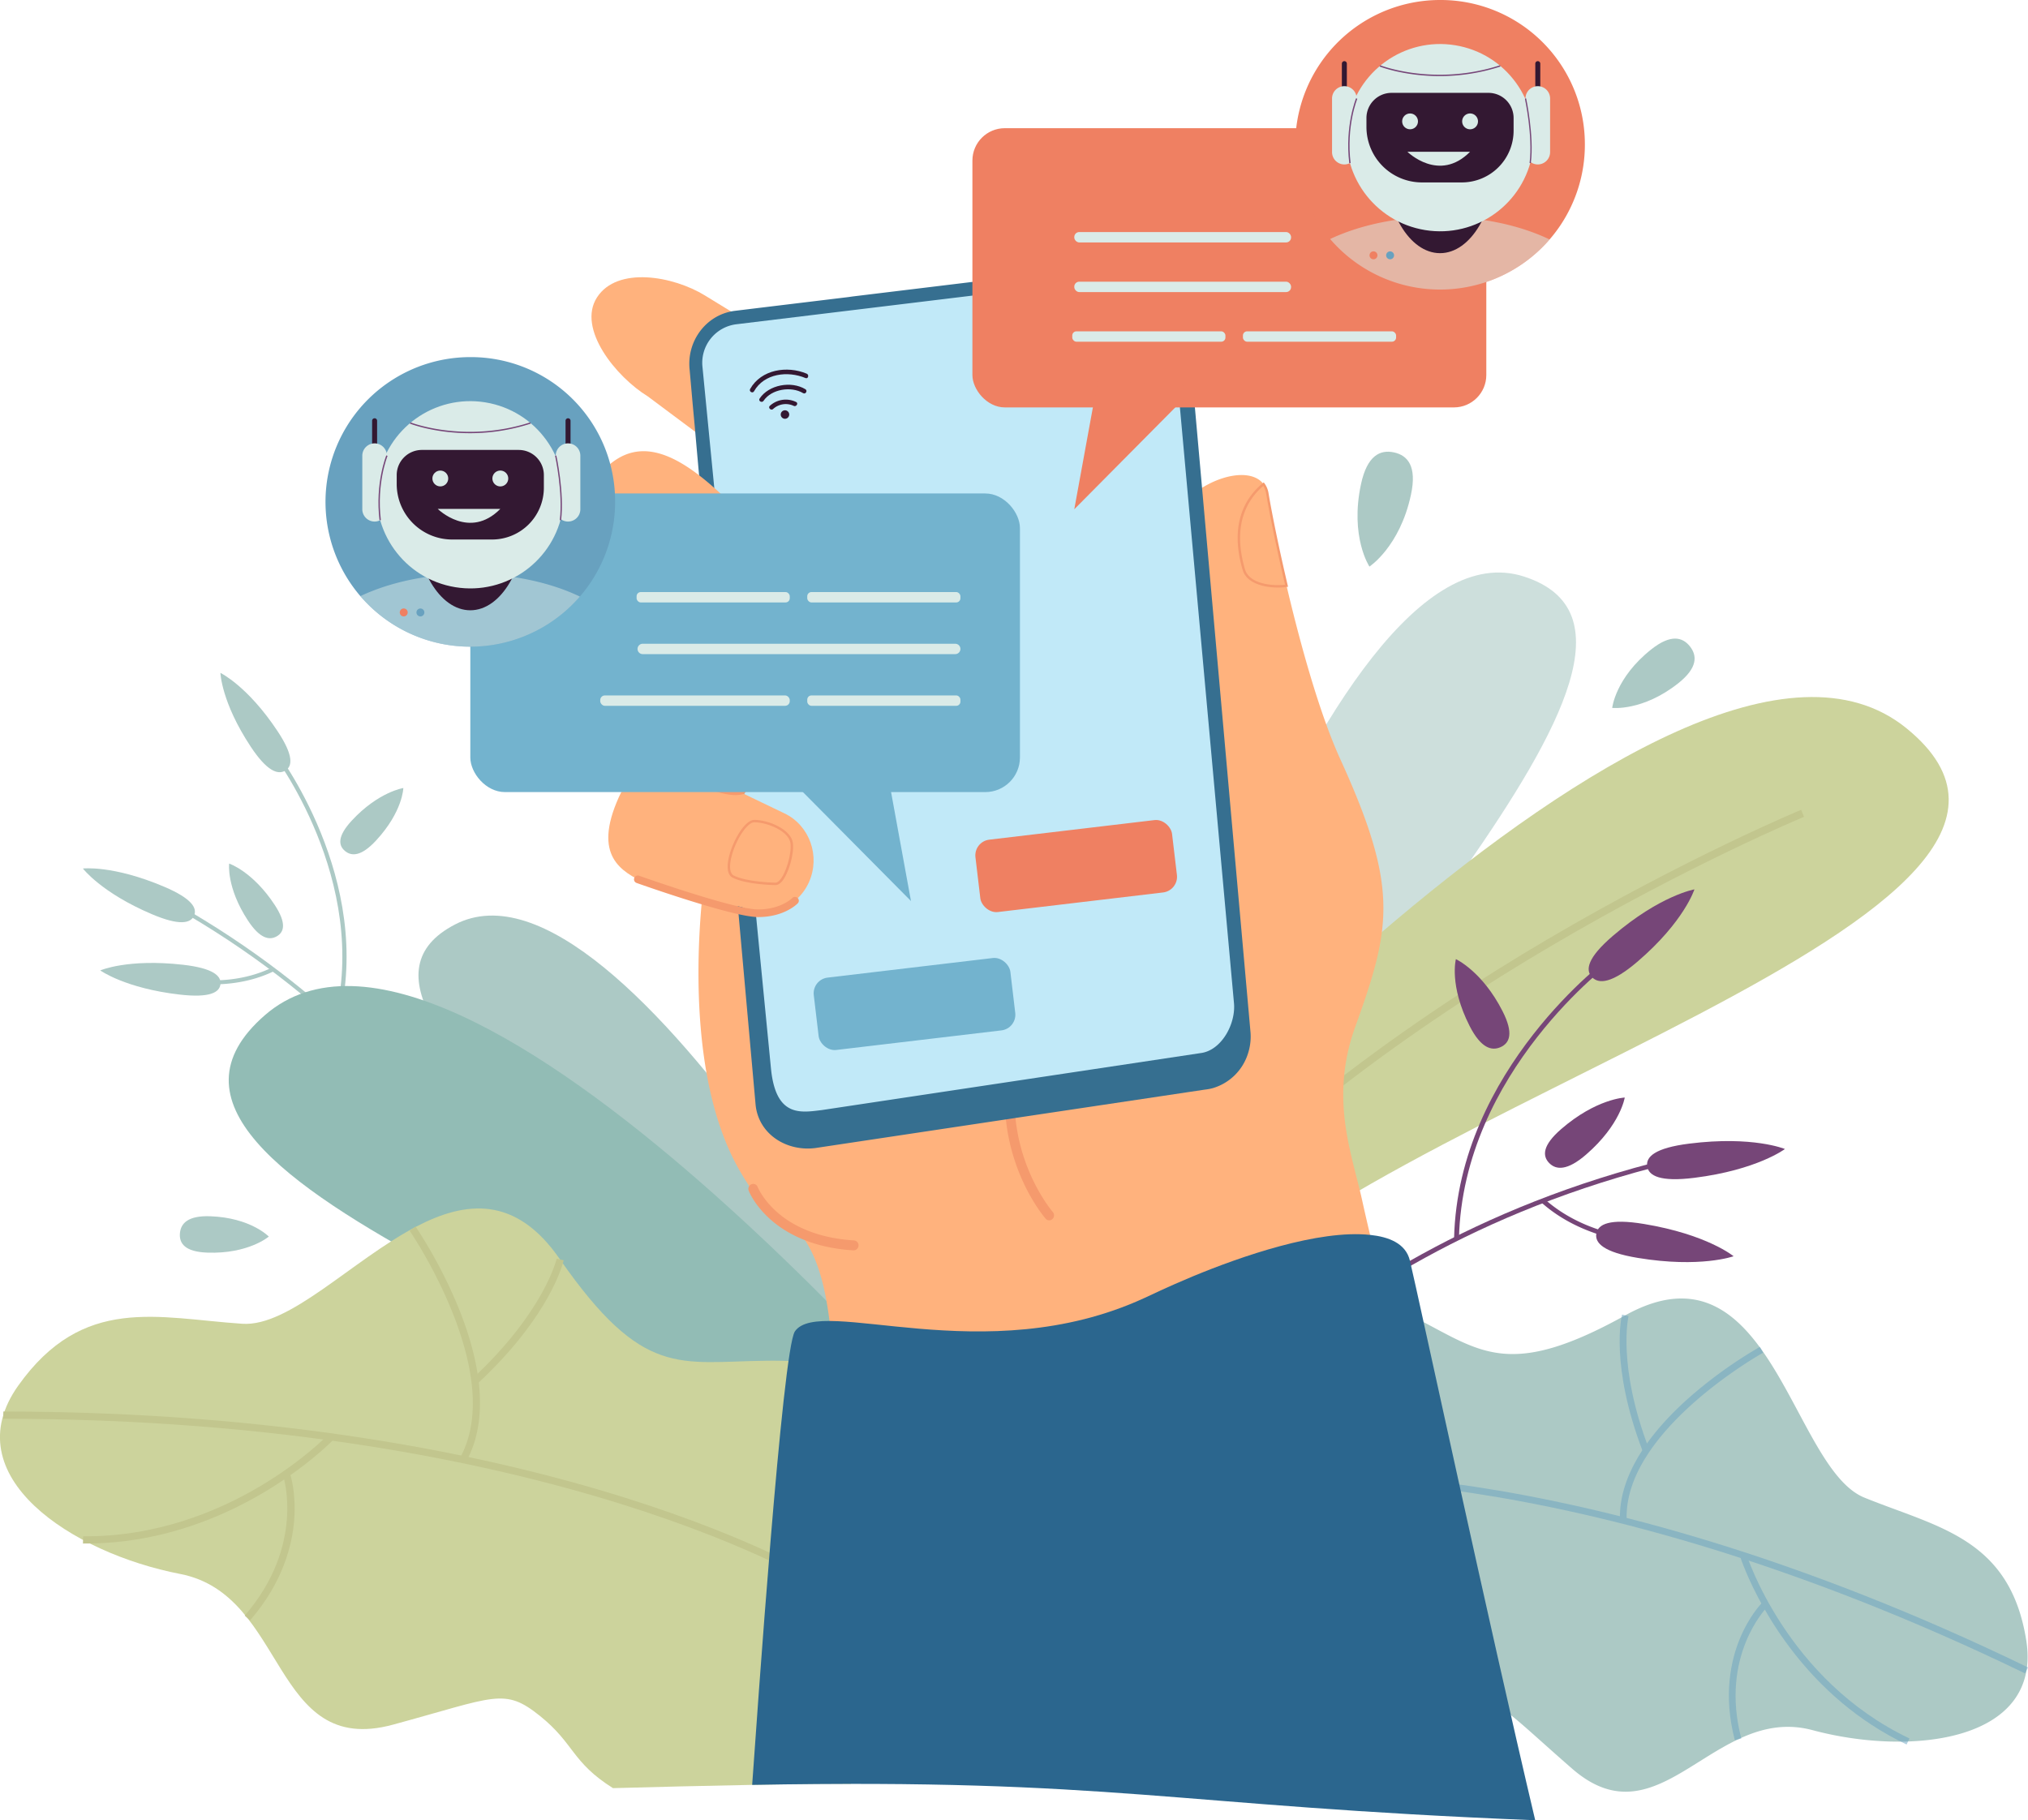 <svg xmlns="http://www.w3.org/2000/svg" viewBox="0 0 1626.81 1460.43"><defs><style>.cls-1{opacity:0.6;}.cls-2{fill:#acc9c5;}.cls-3{fill:#ccd39c;}.cls-4{fill:#c2c68e;}.cls-5{opacity:0.5;}.cls-6{fill:#68a1bf;}.cls-7{fill:#764678;}.cls-8{fill:#92bcb5;}.cls-9{fill:#ffb27d;}.cls-10{fill:#f59a6d;}.cls-11{fill:#366f90;}.cls-12{fill:#c1e9f8;}.cls-13{fill:#2b668e;}.cls-14{fill:#ef8062;}.cls-15{fill:#daebe8;}.cls-16{fill:#331832;}.cls-17{fill:#73b3ce;}</style></defs><title>contact_1</title><g id="Layer_2" data-name="Layer 2"><g id="_Layer_" data-name="&lt;Layer&gt;"><g class="cls-1"><path class="cls-2" d="M886.06,1019.62s172.81-610.15,336.61-557S1016.28,845.78,971.6,1025Z"/></g><path class="cls-3" d="M847.13,1005.72S1345,434.44,1529.32,584.3s-437.24,304-575.72,475.19Z"/><path class="cls-4" d="M906.43,1036.32c93.48-120,235.51-217.16,338.2-277.57,111.33-65.49,201.62-103,202.52-103.41l-2.32-5.61c-.9.37-91.59,38.07-203.28,103.78-103.14,60.68-245.84,158.35-339.92,279.08Z"/><path class="cls-2" d="M1454,1388.14c-78.85-21.09-122.22,92.38-192.85,30.93-59.71-52-62.23-61.28-96-53.74A125.72,125.72,0,0,0,1132,1378c-12.46,6.85-34.07,15.28-56.71,8.26-138.33-42.91-215.45-319.66-30-355.08,13.4-2.56,28.79,1.72,45.43,7.21,90.26,29.88,96.6,81.61,213,16.94s133.26,122.43,191.85,146.24,116.61,32.37,129.78,114.18S1532.78,1409.28,1454,1388.14Z"/><g class="cls-5"><path class="cls-6" d="M1015.65,1188.49l-.63-5.33c2.35-.28,239.41-25.78,611.79,154.64l-2.34,4.83C1253.48,1162.9,1018,1188.21,1015.65,1188.49Z"/><path class="cls-6" d="M1317.59,1164c-26.1-68.61-16.83-107.67-16.42-109.3l5.21,1.3c-.1.38-9.2,39.24,16.23,106.1Z"/><path class="cls-6" d="M1299.53,1219.82c-1.29-31,17.79-65,55.18-98.23a359.69,359.69,0,0,1,57.06-41l2.6,4.7c-1.12.62-112.44,63-109.48,134.37Z"/><path class="cls-6" d="M1400.64,1261.27c-3.3-7.8-4.8-12.55-4.87-12.77l5.13-1.58c.31,1,32.17,100.91,130.82,147.89l-2.3,4.84C1449.93,1361.8,1412.9,1290.33,1400.64,1261.27Z"/><path class="cls-6" d="M1391.64,1396.19c-9.47-36.12-3.1-64.09,3.91-81.18,7.64-18.62,17.45-28.55,17.86-29l3.8,3.8c-.38.38-37.71,38.86-20.38,105Z"/></g><path class="cls-2" d="M1324.62,521c15.59-12.34,25.05-9.91,31-2.39s6.15,17.29-9.44,29.64c-28.4,22.48-52.91,19.72-52.91,19.72S1295.81,543.81,1324.62,521Z"/><path class="cls-2" d="M1091.77,388.39c4.92-22.91,15.35-27.81,26.41-25.43s18.57,11.11,13.65,34c-8.95,41.75-33.31,57.63-33.31,57.63S1082.69,430.75,1091.77,388.39Z"/><path class="cls-2" d="M301.6,674.44c-11.71,12.63-19.52,12.77-24.86,8.32s-6.19-11.82,5.51-24.45c21.32-23,41.29-26.07,41.29-26.07S323.22,651.09,301.6,674.44Z"/><path class="cls-2" d="M430.17,1054.75l-3.3.71c-.12-.48-13.15-49.12-54.86-113.51C333.52,882.54,262,797.18,140,727.9l1.7-2.74C264.4,794.81,336.28,880.68,375,940.44,416.93,1005.24,430.05,1054.27,430.17,1054.75Z"/><path class="cls-2" d="M271.43,820l-3.3-.83C297.37,706.35,218.45,604,217.65,603l2.71-1.87C221.17,602.16,301.06,705.69,271.43,820Z"/><path class="cls-2" d="M205.11,784.9c-32.67,9.88-63,1.76-63.31,1.67l.88-3.09c.39.11,39.2,10.47,75.65-7.23l1.6,2.87A101.6,101.6,0,0,1,205.11,784.9Z"/><path class="cls-2" d="M131.73,711.46c22.27,9.48,26.66,17.22,23.9,23.28s-11.63,8.16-33.91-1.32c-40.59-17.27-55.2-36.59-55.2-36.59S90.55,693.94,131.73,711.46Z"/><path class="cls-2" d="M146.86,774.05c24.11,2.75,30.72,8.93,30,15.54s-8.41,11.15-32.52,8.4c-43.92-5-63.91-19.4-63.91-19.4S102.3,769,146.86,774.05Z"/><path class="cls-2" d="M220.42,726.12c9.55,14.6,7.56,21.7,1.6,25.11s-13.64,1.84-23.19-12.76c-17.4-26.59-15-45.61-15-45.61S202.77,699.15,220.42,726.12Z"/><path class="cls-2" d="M222.67,586.66c13,19.62,12,28.24,6.09,31.68s-14.63.39-27.61-19.23c-23.65-35.74-24.33-59.25-24.33-59.25S198.67,550.39,222.67,586.66Z"/><path class="cls-7" d="M1178.87,823.13c9,17.66,17.56,20.28,24.87,17s10.57-11.12,1.6-28.78c-16.33-32.16-37.46-41.82-37.46-41.82S1162.3,790.51,1178.87,823.13Z"/><path class="cls-7" d="M917,1203.3l3.43,1.82c.29-.5,30-50.19,96.4-108.28,61.27-53.59,167.2-125.5,323.94-163.72l-1-3.58C1182.12,968,1075.6,1040.32,1014,1094.24,947.2,1152.7,917.27,1202.8,917,1203.3Z"/><path class="cls-7" d="M1166.42,993.6l3.92.11c3.16-134,122.65-222.28,123.86-223.16l-2.41-2.93C1290.56,768.5,1169.62,857.86,1166.42,993.6Z"/><path class="cls-7" d="M1250.82,975.67c33,21.21,69.08,21.77,69.49,21.77v-3.69c-.46,0-46.64-.76-81.39-31.8l-2.68,2.66A115.49,115.49,0,0,0,1250.82,975.67Z"/><path class="cls-7" d="M1355.09,917.55c-27.62,3.47-34.91,10.64-33.76,18.22s10.3,12.68,37.92,9.21c50.33-6.33,72.57-23.1,72.57-23.1S1406.15,911.13,1355.09,917.55Z"/><path class="cls-7" d="M1318.66,982c-27.53-4.55-36.79.2-38.12,7.72s5.79,15,33.32,19.53c50.15,8.29,76.79-1.34,76.79-1.34S1369.54,990.41,1318.66,982Z"/><path class="cls-7" d="M1252.38,905.85c-15.16,13.13-15.19,21.62-9.67,27.27s14.51,6.31,29.67-6.82c27.61-23.93,30.95-45.72,30.95-45.72S1280.39,881.57,1252.38,905.85Z"/><path class="cls-7" d="M1293.78,750.89c-20.53,17.62-22.19,27.45-16.7,33.13s16.05,5,36.59-12.58c37.41-32.09,45.55-57.88,45.55-57.88S1331.74,718.33,1293.78,750.89Z"/><path class="cls-2" d="M759.8,1155.53S502.4,670.54,365,741.72s249.09,288.74,319.26,432.17Z"/><path class="cls-8" d="M792.45,1184S369.36,677.7,212.36,814.6s371.78,267.15,489.46,419Z"/><path class="cls-3" d="M682.35,1431.25c-25.54-.32-51.87.27-79,.79-37.59.72-76.16,1.63-111.65,2.62-33.29-21-30.75-35.51-58.42-57.82-28.84-23.23-35.73-15.42-118.19,6.93-97.48,26.37-84.54-104.21-170.49-120.93-87.08-16.87-181.53-78.56-130-151.08,52.08-73.22,112-54.18,179.79-49.67,37.82,2.51,87-50.06,139.1-77.76h0c39.9-20.94,80.3-25.47,115.78,26.2h0v0c66.72,95.67,95.5,82,165.1,81.23,24.34-.52,75.38,2.31,95,17.14C795.22,1173.66,768.49,1359.28,682.35,1431.25Z"/><path class="cls-4" d="M662.19,1275.61l3.18-4.88c-2.13-1.38-217.75-137.87-662.69-138.24l-.08,5.8C445.87,1138.66,660.08,1274.24,662.19,1275.61Z"/><path class="cls-4" d="M383.71,1109.51c58.15-54.31,68.06-96.61,68.45-98.38l-5.63-1.2c-.09.42-10.06,42.44-66.72,95.36Z"/><path class="cls-4" d="M374.17,1172.22c16.2-29.52,14.22-71.49-5.72-121.38a381.21,381.21,0,0,0-35.08-66.75l-4.76,3.34c.78,1.13,77.75,114.17,40.51,182.05Z"/><path class="cls-4" d="M257,1164.8c6.93-6,10.66-9.92,10.83-10.1l-4.17-4c-.78.83-79.55,82.8-197,81.91l-.11,5.79C161.18,1239.17,231.2,1187.24,257,1164.8Z"/><path class="cls-4" d="M200.65,1300c26.5-30.61,33.85-60.77,35.35-80.67,1.63-21.67-3-35.94-3.22-36.54l-5.48,1.89c.18.55,17.53,55.51-31,111.55Z"/><path class="cls-2" d="M166.26,1005c-17.82-.64-22.59-7.36-21.94-15.42s6.49-14.39,24.31-13.76c32.47,1.16,47,16.31,47,16.31S199.2,1006.2,166.26,1005Z"/><path class="cls-9" d="M641.13,408.69,519.69,318.06c-25.44-15.6-57-54.35-40.78-79.47h0c16.23-25.13,61-17.19,86.46-1.59l153,93.69c44.44,28.12,47.35,74.64,21.2,115.08C702.6,502.86,665.74,423.77,641.13,408.69Z"/><path class="cls-9" d="M1132.76,1105.59,732.33,1214.27s-30.64,5.29-52.57-46.66c-16.14-38.2-4.29-125.7-33.29-171.46-11.73-18.67-25.1-8.83-52.57-56C541.31,850.4,566.16,696.7,566.16,696.7S923.62,503.06,928.91,445.83c4.71-52.14,69.06-78.5,84.66-57.4a17.12,17.12,0,0,1,3.08,7.56c2.17,13.18,7.66,41.2,15.39,74,10.94,46.4,26.34,102.33,43.1,139.08,47.06,103.21,41,134.32,12.1,214.5-20.8,57.49-3,101.37,5.3,138.81C1115.23,1065,1132.76,1105.59,1132.76,1105.59Z"/><path class="cls-10" d="M842.13,979.08a3.85,3.85,0,0,1-3.33-1.29c-.76-.88-18.86-21.83-27.87-57.14a158.56,158.56,0,0,1-3-63.54c4.09-26.68,14.9-53.48,32.13-79.65a3.8,3.8,0,0,1,5.38-1.06,4.09,4.09,0,0,1,1,5.57c-16.57,25.19-27,50.9-30.88,76.4a150.17,150.17,0,0,0,2.85,60.23c8.52,33.44,25.94,53.6,26.12,53.8a4.12,4.12,0,0,1-.27,5.66A3.82,3.82,0,0,1,842.13,979.08Z"/><path class="cls-11" d="M1003,826.79l-9.51-106.85h0L964.25,391.39l-5.59-62.78L952,254.13a46.46,46.46,0,0,0-6-18.83l0-.05c-11.68-19.66-36.52-24.72-54.43-22.6l-10.1,1.22-89.89,10.92L684.12,237.84l-3.68.52-70.82,8.58-20.06,2.44c-1.06.13-2.11.3-3.14.51-21.07,4.23-35.73,24.62-33.19,47l2.55,28.8,1.44,15.46.47,5.24.75,8.63,2.34,26.28h0v.06l7.49,83h0l2.44,26.78v.11l1.85,20.32v0l1.13,12.26v1.17l2.55,28v0l4.6,51.31,2.36,26v.11l.3,3.06v.69l4.21,46.64V681l.08.72h0l.06.61.21,2.26,1.78,19.46h0l2,22.95v0l.32,3.15v.1l14,156.58c2.66,23.4,24.88,37.06,47.59,34.31l153.09-23H807l7.56-1.17h0l55.88-8.36,60.7-9.09,22.07-3.31,13.44-2A40,40,0,0,0,973,873a42.06,42.06,0,0,0,28-27.42A44,44,0,0,0,1003,826.79Z"/><path class="cls-12" d="M892.94,223.46,590.62,260.17a31.16,31.16,0,0,0-27.09,34.46l55,563.42c4.07,38.52,23.91,34.62,40.8,32.57L963,844.93c16.89-2,28.72-23.82,26.8-40.81L939.76,252.63c-1.93-17-29.93-31.22-46.82-29.17Z"/><path class="cls-9" d="M477.2,587.29l87.35,38.4c21.76,15.41,51.48,9.66,66.38-12.85h0c14.9-22.51,9.34-53.25-12.42-68.67l-56.4-39.95c-38.72-26.61-73.22-38.44-97.19-2.18C431.08,553.24,456.16,572.39,477.2,587.29Z"/><path class="cls-13" d="M1231.51,1460.43c-292.8-11.66-336.9-33.6-628.14-28.39,3.72-52.23,24.23-349.32,34.29-363.87,20.18-29.14,151.82,32.36,280.24-26.71,3.79-1.72,18.39-8.85,38.91-17.4,38.6-16,100.82-37.66,142.2-33.28h.09c14.61,1.56,28.62,6.6,31.92,20.78C1138.23,1041.84,1194.19,1302.51,1231.51,1460.43Z"/><path class="cls-10" d="M600.06,610a5.29,5.29,0,0,1-1.06-.11c-1.31-.24-27.2-5.13-39-13.86-4.32-3.18-4.37-10.4-.16-20.35,6.06-14.26,19.54-30.33,28-30.33a5.66,5.66,0,0,1,1,.08c13.42,2.27,33.08,14.92,32.75,27.74-.27,10.61-8.92,28.79-16.51,34.72A8.42,8.42,0,0,1,600.06,610Zm-12.33-62.73c-7.48,0-20.33,15.56-26.11,29.18-3.77,8.89-3.94,15.46-.47,18,11.5,8.5,38,13.46,38.22,13.51h0c1.25.34,2.77-.25,4.5-1.61,7.11-5.57,15.51-23.27,15.77-33.24.3-11.67-18.68-23.68-31.13-25.79A4.43,4.43,0,0,0,587.73,547.28Z"/><path class="cls-9" d="M482.46,465.63l81.13,51a46.64,46.64,0,0,0,67.47-2.88h0c17.87-20.06,16.62-51.31-2.78-69.8L578,396c-34.64-32.07-67.14-48.89-95.88-16.56C441.54,425.09,463.7,447.76,482.46,465.63Z"/><path class="cls-10" d="M601.7,506.39a5.13,5.13,0,0,1-1.84-.33c-1.28-.43-26.2-9.11-36.68-19.5-3.87-3.83-2.87-11.09,2.84-20.42,8.48-13.91,24.59-28,32.76-25.37,13,4.22,30.66,19.65,28.56,32.3-1.74,10.42-12.79,27.11-21.12,31.9A9.35,9.35,0,0,1,601.7,506.39Zm-5.19-64c-7.56,0-21.52,12.79-28.84,24.78-5.1,8.38-6.25,14.95-3.13,18,10.22,10.12,35.71,19,36,19.05h0c1.23.5,2.81.14,4.71-1,7.79-4.48,18.54-20.75,20.17-30.54,1.91-11.5-15.21-26.2-27.25-30.13A5.5,5.5,0,0,0,596.51,442.36Z"/><path class="cls-9" d="M518,708.67,595.56,728c20.12,9.66,44,.63,53.34-20.17h0c9.35-20.81.62-45.51-19.5-55.18l-52.13-25.06c-35.68-16.51-65.88-21.39-80.91,12.13C475.15,687,498.52,699.32,518,708.67Z"/><path class="cls-10" d="M622.21,710.13H622c-1.14,0-23.29-.37-34.28-5.94-4-2-5.09-7.94-3-16.63,3.18-13.46,12.93-29.74,20.27-29.77h.1c11.5,0,29.49,7.72,30.94,18.47,1.19,8.87-3.56,25.24-9.08,31.29C625.37,709.26,623.78,710.13,622.21,710.13Zm-17.13-50.39H605c-5.7,0-15.15,14.55-18.39,28.26-1.8,7.62-1.06,12.9,2,14.46,10.64,5.39,33.21,5.72,33.44,5.72h.13c1.25,0,2.48-1.06,3.3-2,5.13-5.61,9.71-21.44,8.59-29.71C632.79,666.91,615.64,659.74,605.08,659.74Z"/><path class="cls-10" d="M594.93,533.06c-33.27,0-91.57-50.1-94.19-52.37a3.06,3.06,0,0,1,4-4.63c.66.57,66.16,56.87,94.86,50.38a3.07,3.07,0,1,1,1.37,6A26.85,26.85,0,0,1,594.93,533.06Z"/><path class="cls-10" d="M590,637.91c-20.24,0-52.62-20.56-54.13-21.54a3.06,3.06,0,1,1,3.3-5.15c10.78,6.89,41.71,24,55.25,20a3.07,3.07,0,0,1,1.7,5.9A22.39,22.39,0,0,1,590,637.91Z"/><path class="cls-10" d="M1025.18,471.39c-11.33,0-25.24-3.44-28.35-14.1-11-37.57,2.7-58.6,16.13-69.61l.79-.65.61.82a18.2,18.2,0,0,1,3.25,8c2.38,14.42,8.05,42.85,15.38,73.9l.24,1-1.06.15A50.25,50.25,0,0,1,1025.18,471.39Zm-11.8-81.54c-12.7,10.83-25.15,31.11-14.69,66.9,3.35,11.47,21,13.62,32.16,12.39-7.22-30.7-12.8-58.71-15.16-73A16.81,16.81,0,0,0,1013.38,389.85Z"/><path class="cls-10" d="M684.8,1003.15a4.07,4.07,0,0,1-.7,0C649.81,1001,629,988.27,617.61,978c-12.57-11.32-16.85-22.2-17-22.66a4.06,4.06,0,0,1,2.17-5.21,3.82,3.82,0,0,1,5,2.23h0c0,.1,4,9.84,15.29,19.92,10.48,9.33,29.67,20.87,61.52,22.9a4,4,0,0,1,.22,8Z"/><path class="cls-10" d="M608.2,735.78h-.26c-20.38-.1-94.27-26.29-97.41-27.41a3.07,3.07,0,0,1,2.06-5.78c.76.27,76,27,95.37,27.06h.24c18.22,0,27.22-9,27.3-9.12a3.07,3.07,0,0,1,4.33-.08,3,3,0,0,1,.1,4.31C639.5,725.22,629.19,735.78,608.2,735.78Z"/><rect class="cls-14" x="780.04" y="102.85" width="412.24" height="224.02" rx="25.99"/><polygon class="cls-14" points="861.76 408.6 880.69 304.92 959.75 309.77 861.76 408.6"/><path class="cls-14" d="M1271.34,116.15A116.16,116.16,0,1,1,1155.19,0,115.69,115.69,0,0,1,1271.34,116.15Z"/><g class="cls-5"><path class="cls-15" d="M1243.06,192.12a116.15,116.15,0,0,1-176.06-.36c23.63-11.14,54.23-17.85,87.66-17.85C1188.44,173.91,1219.33,180.76,1243.06,192.12Z"/></g><ellipse class="cls-16" cx="1155.18" cy="128" rx="44.56" ry="75.12"/><circle class="cls-15" cx="1155.18" cy="110.43" r="75.12" transform="translate(861.14 1233.01) rotate(-80.78)"/><path class="cls-16" d="M1116.36,74.5H1194a20.17,20.17,0,0,1,20.17,20.17v10.16a41.53,41.53,0,0,1-41.53,41.53h-32a44.51,44.51,0,0,1-44.51-44.51V94.67A20.17,20.17,0,0,1,1116.36,74.5Z"/><circle class="cls-15" cx="1131.12" cy="97.38" r="6.35"/><path class="cls-15" d="M1172.91,97.38a6.35,6.35,0,1,1,6.34,6.35A6.35,6.35,0,0,1,1172.91,97.38Z"/><path class="cls-16" d="M1078.41,84h0a2,2,0,0,1-2-2V51.06a2,2,0,0,1,2-2h0a2,2,0,0,1,2,2V82A2,2,0,0,1,1078.41,84Z"/><path class="cls-16" d="M1233.58,84h0a2,2,0,0,1-2-2V51.06a2,2,0,0,1,2-2h0a2,2,0,0,1,2,2V82A2,2,0,0,1,1233.58,84Z"/><path class="cls-15" d="M1129,121.78s25.42,25.11,50.22,0Z"/><path class="cls-15" d="M1078.41,131.94h0a9.91,9.91,0,0,1-9.88-9.87V79a9.91,9.91,0,0,1,9.88-9.87h0a9.9,9.9,0,0,1,9.87,9.87v43A9.9,9.9,0,0,1,1078.41,131.94Z"/><path class="cls-7" d="M1154.89,61.05c-28.51,0-47.89-7.56-48.18-7.68l.39-1c.43.15,43.7,17,96.19,0l.33,1A157.56,157.56,0,0,1,1154.89,61.05Z"/><path class="cls-7" d="M1082.35,130.92c-3.61-29.8,5.35-51.85,5.45-52.08l1,.41c-.09.22-9,22-5.37,51.54Z"/><path class="cls-15" d="M1233.58,131.94h0a9.91,9.91,0,0,1-9.88-9.87V79a9.91,9.91,0,0,1,9.88-9.87h0a9.9,9.9,0,0,1,9.87,9.87v43A9.9,9.9,0,0,1,1233.58,131.94Z"/><path class="cls-7" d="M1228,130.92l-1-.13c2.69-21.9-3.71-51.33-3.77-51.62l1-.24C1224.28,79.23,1230.72,108.83,1228,130.92Z"/><path class="cls-14" d="M1098.6,204.85a3.18,3.18,0,1,1,3.17,3.18A3.17,3.17,0,0,1,1098.6,204.85Z"/><path class="cls-6" d="M1112.87,207.1a3.17,3.17,0,1,1,4.49,0A3.17,3.17,0,0,1,1112.87,207.1Z"/><rect class="cls-15" x="861.76" y="186.18" width="173.91" height="8.33" rx="3.99"/><rect class="cls-15" x="861.76" y="226" width="173.91" height="8.33" rx="3.99"/><rect class="cls-15" x="860.14" y="265.83" width="122.87" height="8.33" rx="3.36"/><rect class="cls-15" x="997.05" y="265.83" width="122.87" height="8.33" rx="3.36"/><rect class="cls-17" x="377.27" y="395.91" width="440.89" height="239.59" rx="27.8" transform="translate(1195.44 1031.42) rotate(180)"/><polygon class="cls-17" points="730.76 722.92 710.51 612.03 625.96 617.22 730.76 722.92"/><rect class="cls-15" x="510.66" y="475.02" width="122.87" height="8.33" rx="3.36"/><rect class="cls-15" x="647.56" y="475.02" width="122.87" height="8.33" rx="3.36"/><path class="cls-15" d="M766.27,524.82H515.58a4.17,4.17,0,0,1-4.16-4.16h0a4.18,4.18,0,0,1,4.16-4.17H766.27a4.18,4.18,0,0,1,4.16,4.17h0A4.17,4.17,0,0,1,766.27,524.82Z"/><rect class="cls-15" x="481.49" y="557.96" width="152.03" height="8.33" rx="3.73"/><rect class="cls-15" x="647.56" y="557.96" width="122.87" height="8.33" rx="3.36"/><rect class="cls-14" x="783.93" y="665.55" width="158.81" height="58.47" rx="12.67" transform="translate(-75.83 106.53) rotate(-6.76)"/><rect class="cls-17" x="654.25" y="776.22" width="158.81" height="58.47" rx="12.67" transform="translate(-89.77 92.03) rotate(-6.76)"/><path class="cls-16" d="M620.18,328.14a15,15,0,0,1,16.52-2.5c2.12,1,4-2.18,1.84-3.15a18.92,18.92,0,0,0-20.94,3.07c-1.76,1.56.83,4.12,2.58,2.58Z"/><path class="cls-16" d="M612.5,321.58c6.25-9.39,22.13-11.95,31.72-6.17,2,1.22,3.85-1.93,1.84-3.14-11.37-6.86-29.34-3.6-36.71,7.47-1.3,2,1.85,3.79,3.15,1.84Z"/><path class="cls-16" d="M604.87,313.91c8.09-14.32,27.08-16.57,41.28-10.59,2.15.91,3.1-2.61,1-3.51-15.74-6.63-36.55-3.41-45.4,12.26-1.16,2.05,2,3.89,3.15,1.84Z"/><path class="cls-16" d="M626.29,332.59a3.4,3.4,0,1,1,3.4,3.4A3.4,3.4,0,0,1,626.29,332.59Z"/><path class="cls-6" d="M493.43,402.67A116.16,116.16,0,1,1,377.28,286.52,115.64,115.64,0,0,1,493.43,402.67Z"/><g class="cls-5"><path class="cls-15" d="M465.15,478.63a116.13,116.13,0,0,1-176.06-.36c23.63-11.14,54.23-17.84,87.66-17.84C410.53,460.43,441.42,467.28,465.15,478.63Z"/></g><ellipse class="cls-16" cx="377.27" cy="414.52" rx="44.56" ry="75.12"/><circle class="cls-15" cx="377.27" cy="396.95" r="75.12" transform="translate(-74.98 705.77) rotate(-80.78)"/><path class="cls-16" d="M338.45,361H416.1a20.17,20.17,0,0,1,20.17,20.17v10.16a41.53,41.53,0,0,1-41.53,41.53h-32a44.51,44.51,0,0,1-44.51-44.51v-7.18A20.17,20.17,0,0,1,338.45,361Z"/><circle class="cls-15" cx="353.21" cy="383.9" r="6.35"/><path class="cls-15" d="M395,383.9a6.35,6.35,0,1,1,6.34,6.35A6.34,6.34,0,0,1,395,383.9Z"/><path class="cls-16" d="M300.5,370.5h0a2,2,0,0,1-2-2V337.58a2,2,0,0,1,2-2h0a2,2,0,0,1,2,2v30.93A2,2,0,0,1,300.5,370.5Z"/><path class="cls-16" d="M455.67,370.5h0a2,2,0,0,1-2-2V337.58a2,2,0,0,1,2-2h0a2,2,0,0,1,2,2v30.93A2,2,0,0,1,455.67,370.5Z"/><path class="cls-15" d="M351.12,408.3s25.42,25.11,50.22,0Z"/><path class="cls-15" d="M300.5,418.46h0a9.9,9.9,0,0,1-9.87-9.87v-43a9.9,9.9,0,0,1,9.87-9.87h0a9.9,9.9,0,0,1,9.87,9.87v43A9.9,9.9,0,0,1,300.5,418.46Z"/><path class="cls-7" d="M377,347.56c-28.51,0-47.89-7.56-48.18-7.68l.39-1c.43.15,43.7,17,96.19,0l.33,1A157.52,157.52,0,0,1,377,347.56Z"/><path class="cls-7" d="M304.44,417.43c-3.61-29.79,5.35-51.84,5.45-52.07l1,.41c-.09.22-8.95,22-5.37,51.53Z"/><path class="cls-15" d="M455.67,418.46h0a9.91,9.91,0,0,1-9.88-9.87v-43a9.91,9.91,0,0,1,9.88-9.87h0a9.9,9.9,0,0,1,9.87,9.87v43A9.9,9.9,0,0,1,455.67,418.46Z"/><path class="cls-7" d="M450.1,417.43l-1.05-.13c2.69-21.9-3.71-51.32-3.77-51.62l1-.23C446.37,365.75,452.81,395.35,450.1,417.43Z"/><path class="cls-14" d="M320.69,491.37a3.18,3.18,0,1,1,3.17,3.18A3.17,3.17,0,0,1,320.69,491.37Z"/><path class="cls-6" d="M335,493.62a3.17,3.17,0,1,1,4.49,0A3.17,3.17,0,0,1,335,493.62Z"/></g></g></svg>